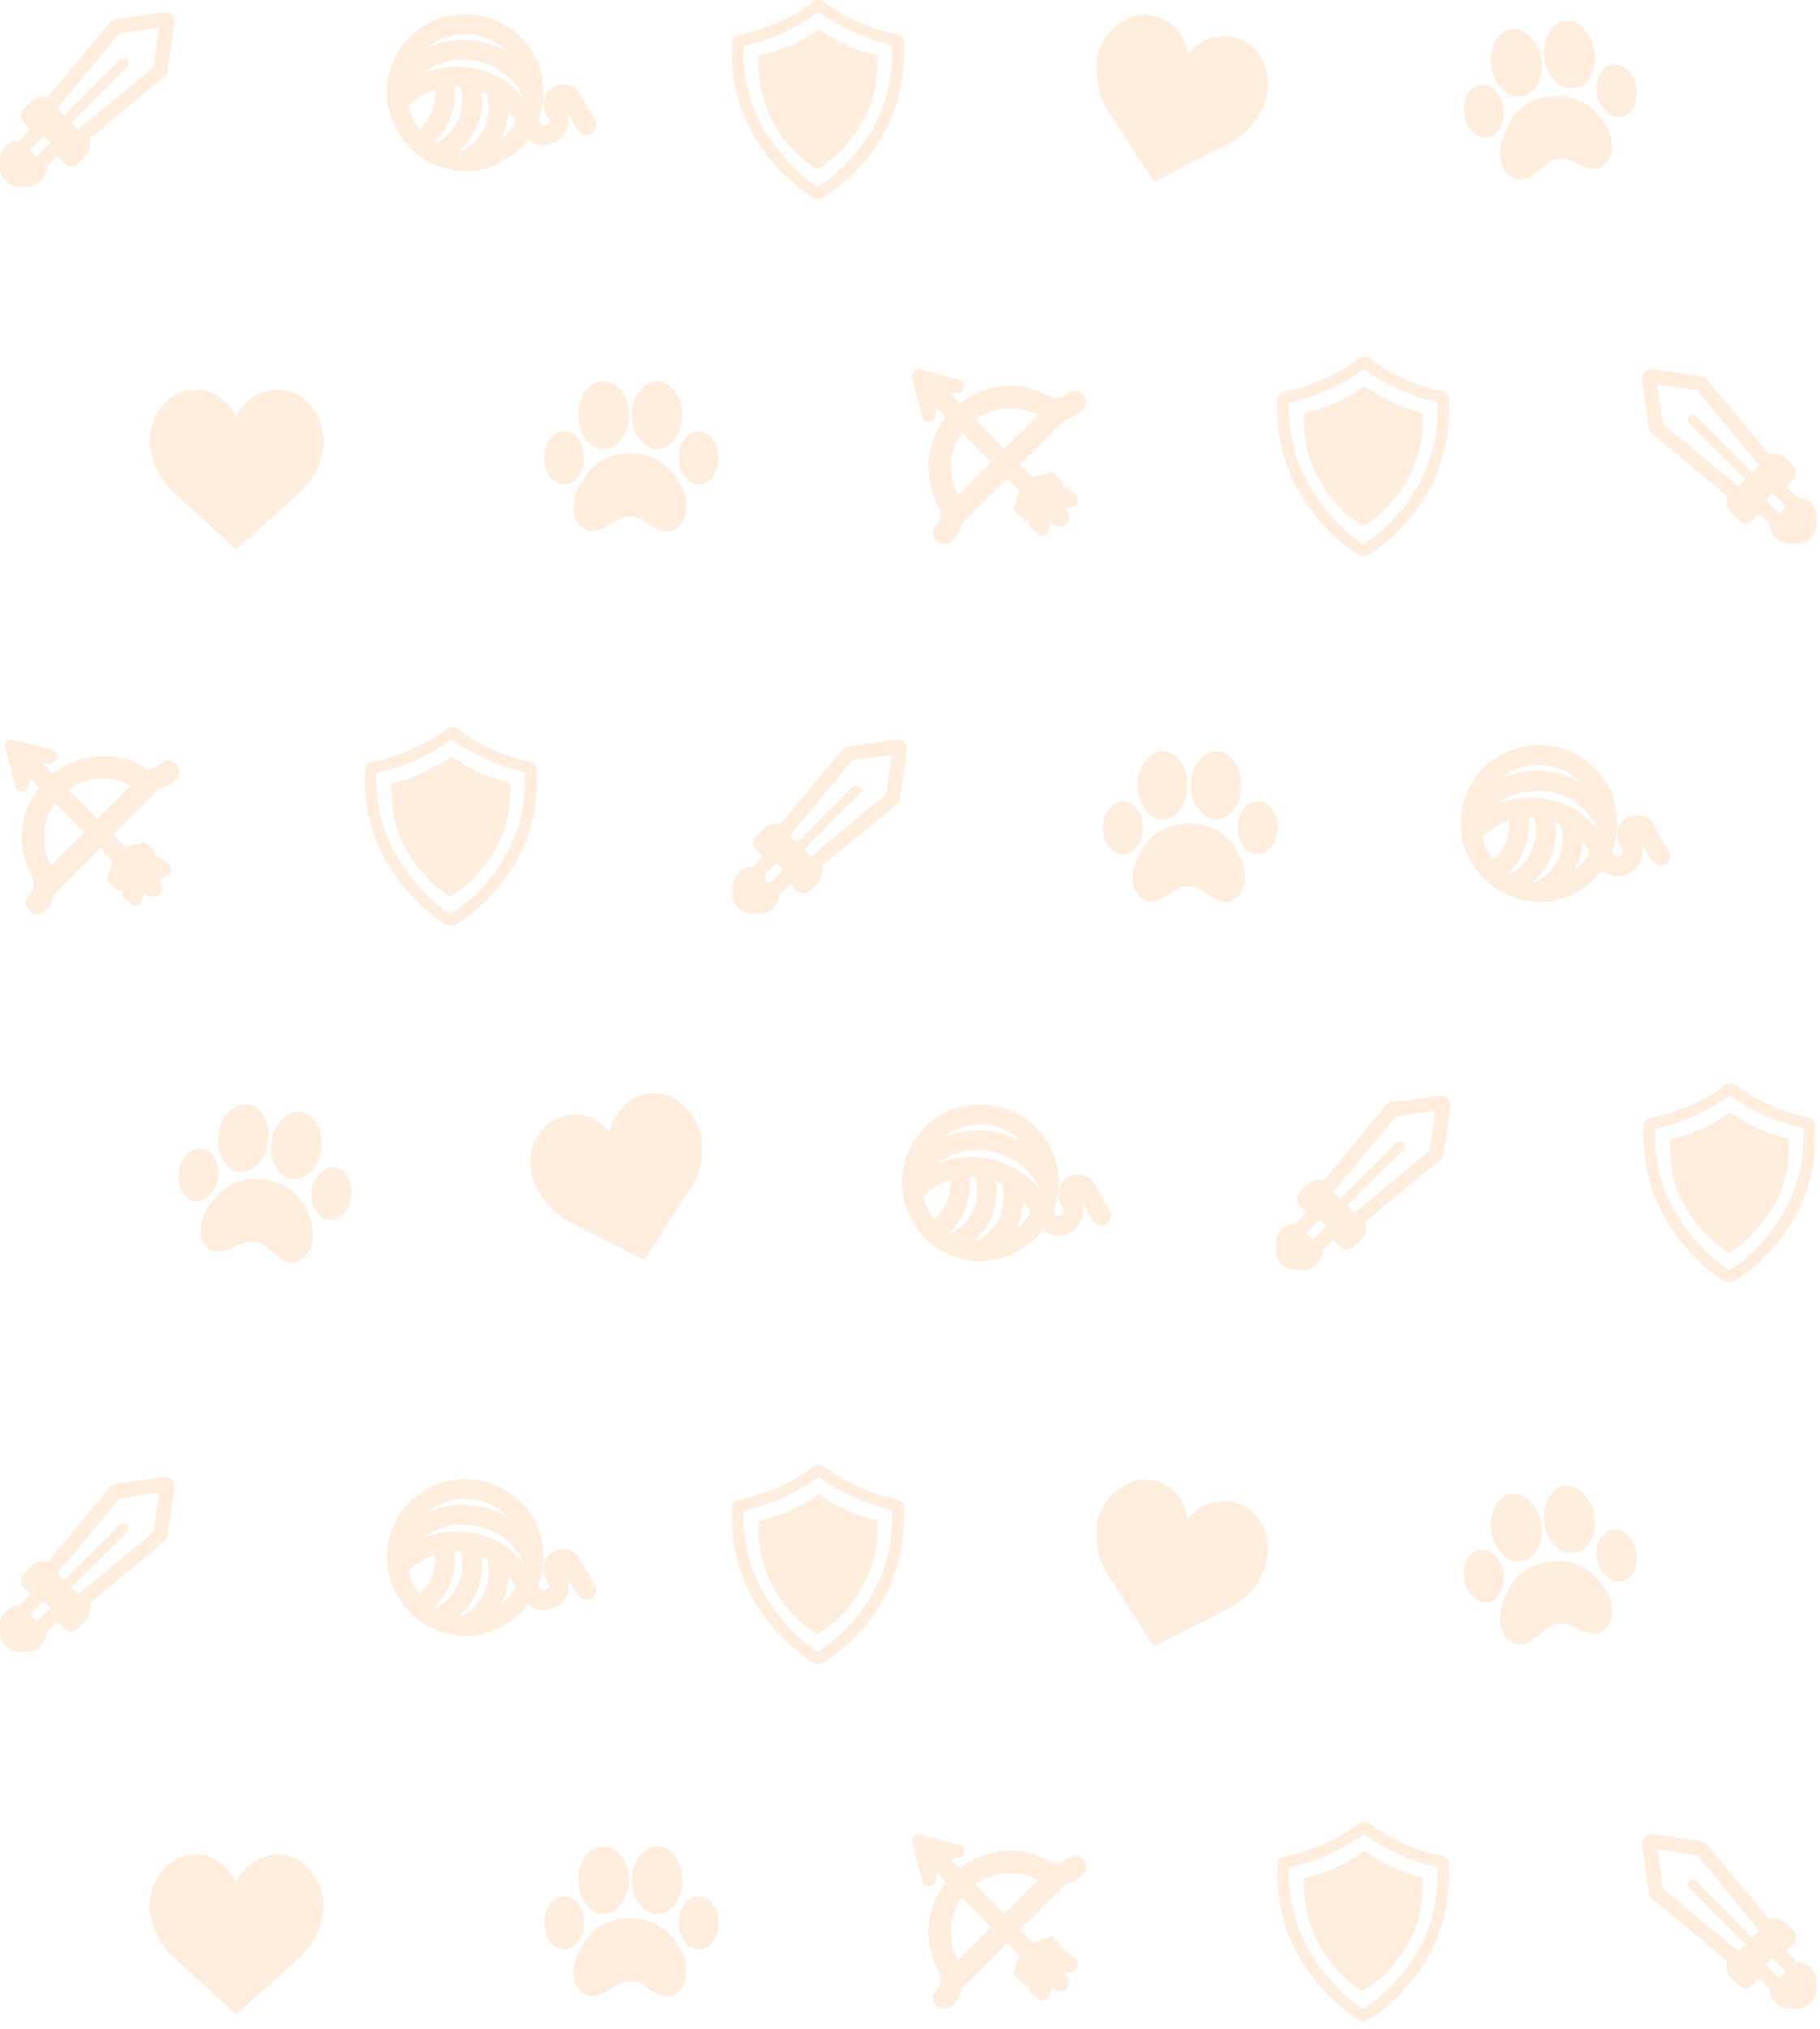 <?xml version="1.0" encoding="UTF-8" standalone="no"?>
<!DOCTYPE svg PUBLIC "-//W3C//DTD SVG 1.1//EN" "http://www.w3.org/Graphics/SVG/1.1/DTD/svg11.dtd">
<svg width="100%" height="100%" viewBox="0 0 175 195" version="1.1" xmlns="http://www.w3.org/2000/svg" xmlns:xlink="http://www.w3.org/1999/xlink" xml:space="preserve" xmlns:serif="http://www.serif.com/" style="fill-rule:evenodd;clip-rule:evenodd;stroke-linejoin:round;stroke-miterlimit:1.414;" fill-opacity="0.15">
    <g transform="matrix(1,0,0,1,-5476.47,-2279.39)">
        <g transform="matrix(1,0,0,1,5453.67,2252)">
            <path d="M181.45,134.85C183.117,134.55 184.8,133.951 186.5,133.05C187.334,132.616 188.033,132.184 188.6,131.75L188.651,131.7C188.684,131.634 188.734,131.599 188.8,131.599C189.067,131.466 189.334,131.483 189.6,131.65L189.651,131.7C189.684,131.7 190.35,132.116 191.651,132.95L191.701,132.95C193.368,133.884 195.017,134.5 196.651,134.8L196.701,134.8C197.1,134.901 197.301,135.151 197.301,135.55C197.534,139.717 196.384,143.417 193.851,146.651C192.518,148.317 191.068,149.617 189.501,150.55L189.451,150.55L189.401,150.6C189.3,150.634 189.184,150.651 189.05,150.651C188.916,150.651 188.8,150.617 188.7,150.55C188.4,150.417 187.933,150.116 187.3,149.651C186.3,148.817 185.383,147.901 184.55,146.901C183.416,145.501 182.533,143.984 181.901,142.35C181.067,140.217 180.717,137.967 180.85,135.6C180.883,135.2 181.084,134.95 181.45,134.85ZM181.85,106.7L181.8,106.7L183.25,109.2C183.383,109.4 183.416,109.634 183.35,109.9C183.284,110.133 183.133,110.333 182.901,110.5C182.667,110.6 182.434,110.634 182.201,110.6L182.151,110.55C181.917,110.45 181.734,110.3 181.6,110.1L180.6,108.35C180.767,108.817 180.784,109.317 180.651,109.85C180.451,110.484 180.085,110.967 179.55,111.3L179.55,111.25C178.984,111.583 178.401,111.684 177.8,111.55C177.434,111.45 177.1,111.3 176.8,111.1C176.567,111.401 176.3,111.701 176,112C175.566,112.4 175.1,112.75 174.6,113.05C173.666,113.55 172.717,113.884 171.75,114.05C170.783,114.151 169.834,114.067 168.9,113.8C167.933,113.567 167.066,113.151 166.299,112.55C165.466,111.917 164.799,111.167 164.299,110.3C163.799,109.434 163.466,108.5 163.299,107.5C163.199,106.533 163.266,105.566 163.499,104.6C163.799,103.634 164.216,102.767 164.749,102C165.382,101.167 166.149,100.5 167.049,100C167.882,99.5 168.816,99.184 169.849,99.05C170.816,98.95 171.783,99.017 172.749,99.25C173.683,99.517 174.549,99.95 175.349,100.55C176.15,101.184 176.816,101.917 177.349,102.75C177.95,103.816 178.266,104.95 178.299,106.15C178.366,107.216 178.199,108.266 177.799,109.299L177.9,109.499L177.95,109.499C177.983,109.599 178.066,109.666 178.2,109.699C178.367,109.699 178.5,109.682 178.599,109.649C178.7,109.582 178.783,109.482 178.849,109.348C178.882,109.248 178.867,109.132 178.799,108.998L178.549,108.598C178.282,108.132 178.233,107.649 178.4,107.149C178.5,106.649 178.783,106.265 179.25,105.999C179.684,105.766 180.166,105.699 180.7,105.799C181.2,105.967 181.584,106.267 181.85,106.7ZM194.55,76.1L193.25,74.8L192.6,75.45L193.901,76.75L194.55,76.1ZM191.3,72.85L191.95,72.151L186,64.9L182.15,64.349L182.7,68.15L189.95,74.15L190.65,73.5L185.25,68.1C185.15,67.967 185.1,67.85 185.1,67.75C185.1,67.616 185.151,67.5 185.25,67.4C185.35,67.299 185.45,67.25 185.55,67.25C185.684,67.25 185.8,67.3 185.901,67.4L191.3,72.85ZM180.7,63.95L180.75,63.95C180.717,63.816 180.717,63.683 180.75,63.55C180.783,63.417 180.867,63.283 181,63.151C181.066,63.05 181.166,62.967 181.3,62.901L181.35,62.901C181.484,62.867 181.633,62.867 181.8,62.901L181.75,62.901L186.35,63.55C186.584,63.583 186.784,63.7 186.951,63.901L192.85,71.001C193.05,70.968 193.3,70.968 193.6,71.001C193.967,71.067 194.284,71.218 194.55,71.451C194.55,71.484 194.567,71.501 194.6,71.501L195.25,72.151C195.416,72.35 195.5,72.584 195.5,72.85C195.5,73.083 195.416,73.284 195.25,73.451L194.55,74.151L195.6,75.201C196.133,75.201 196.567,75.367 196.901,75.701C197.267,76.1 197.451,76.551 197.451,77.051L197.451,77.801C197.451,78.301 197.267,78.735 196.901,79.101C196.567,79.468 196.133,79.652 195.6,79.652L194.85,79.652C194.35,79.652 193.916,79.468 193.55,79.101C193.184,78.735 193,78.301 193,77.801L191.9,76.751L191.3,77.4C191.1,77.599 190.883,77.7 190.651,77.7C190.383,77.7 190.167,77.599 190.001,77.4L189.351,76.75C189.051,76.483 188.884,76.15 188.851,75.75C188.785,75.517 188.785,75.283 188.851,75.05L181.7,69.1C181.5,68.967 181.383,68.784 181.349,68.55L180.7,63.95ZM180.15,35.8C180.25,36.5 180.15,37.134 179.849,37.7C179.583,38.2 179.183,38.5 178.65,38.599C178.117,38.7 177.632,38.516 177.2,38.049C176.733,37.65 176.45,37.099 176.349,36.4C176.249,35.7 176.349,35.083 176.65,34.549C176.95,33.983 177.349,33.666 177.849,33.599C178.382,33.499 178.867,33.683 179.299,34.15C179.767,34.55 180.05,35.1 180.15,35.8ZM181.95,135.9C181.816,139.466 182.816,142.683 184.95,145.549C186.183,147.183 187.55,148.499 189.05,149.499C190.584,148.565 191.95,147.282 193.151,145.649C195.35,142.782 196.368,139.515 196.201,135.848C194.667,135.515 193.151,134.965 191.651,134.199C190.684,133.699 189.85,133.199 189.151,132.699C188.484,133.166 187.667,133.649 186.701,134.149C185.1,134.983 183.517,135.566 181.95,135.9ZM187.4,135.4C188.099,135 188.65,134.667 189.049,134.4L189.15,134.349L190.75,135.299C192.084,136.032 193.434,136.549 194.8,136.849C194.967,139.95 194.067,142.7 192.1,145.099C191.133,146.299 190.118,147.2 189.05,147.799C188.05,147.233 187.05,146.349 186.05,145.15C184.084,142.75 183.2,140 183.401,136.9C184.733,136.634 186.066,136.134 187.4,135.4ZM193.9,217.55L194.549,216.901L193.249,215.6L192.599,216.25L193.9,217.55ZM185.25,208.9C185.15,208.766 185.1,208.65 185.1,208.549C185.1,208.416 185.151,208.299 185.25,208.199C185.35,208.098 185.45,208.049 185.55,208.049C185.684,208.049 185.8,208.099 185.901,208.199L191.3,213.649L191.95,212.949L186,205.7L182.15,205.15L182.7,208.95L189.95,214.95L190.65,214.3L185.25,208.9ZM186.35,204.35C186.584,204.384 186.784,204.5 186.951,204.701L192.85,211.801C193.05,211.768 193.3,211.768 193.6,211.801C193.967,211.867 194.284,212.018 194.55,212.251C194.55,212.284 194.567,212.301 194.6,212.301L195.25,212.951C195.416,213.151 195.5,213.385 195.5,213.651C195.5,213.884 195.416,214.084 195.25,214.251L194.55,214.951L195.6,216.001C196.133,216.001 196.567,216.168 196.901,216.501C197.267,216.901 197.451,217.351 197.451,217.851L197.451,218.601C197.451,219.101 197.267,219.535 196.901,219.902C196.567,220.268 196.133,220.452 195.6,220.452L194.85,220.452C194.35,220.452 193.916,220.268 193.55,219.902C193.184,219.535 193,219.101 193,218.601L191.9,217.551L191.299,218.201C191.099,218.401 190.882,218.501 190.65,218.501C190.382,218.501 190.166,218.401 190,218.201L189.35,217.551C189.05,217.284 188.883,216.951 188.85,216.551C188.784,216.318 188.784,216.084 188.85,215.851L181.7,209.9C181.5,209.766 181.383,209.583 181.349,209.349L180.7,204.749L180.75,204.749C180.717,204.615 180.717,204.482 180.75,204.349C180.783,204.216 180.867,204.082 181,203.95C181.066,203.849 181.166,203.766 181.3,203.7L181.35,203.7C181.484,203.667 181.633,203.667 181.8,203.7L181.75,203.7L186.35,204.35ZM179.85,178.5C179.584,179 179.184,179.3 178.651,179.4C178.118,179.5 177.633,179.316 177.201,178.849C176.734,178.45 176.451,177.9 176.35,177.2C176.25,176.5 176.35,175.884 176.651,175.349C176.951,174.783 177.35,174.466 177.85,174.4C178.383,174.299 178.868,174.483 179.3,174.95C179.767,175.349 180.05,175.9 180.151,176.599C180.25,177.3 180.15,177.934 179.85,178.5ZM144.05,38.1C143.317,39.5 142.234,40.55 140.8,41.25L133.75,44.85L129.45,38.201C128.584,36.901 128.183,35.451 128.25,33.85C128.217,33.117 128.3,32.567 128.5,32.201C128.934,31.001 129.65,30.1 130.65,29.501C131.683,28.834 132.766,28.651 133.9,28.951C134.299,29.051 134.666,29.218 135,29.451C135.4,29.651 135.75,29.934 136.05,30.301C136.55,30.935 136.867,31.701 137,32.601C137.533,31.902 138.217,31.418 139.05,31.152C139.883,30.851 140.717,30.801 141.55,31.002C142.717,31.302 143.567,32.002 144.1,33.102C144.666,34.136 144.834,35.286 144.6,36.552C144.566,36.95 144.383,37.467 144.05,38.1ZM104,28.85L104.05,28.85C105.717,29.75 107.367,30.367 109,30.701L109.05,30.701C109.45,30.801 109.666,31.034 109.7,31.401L109.7,31.451C109.9,35.617 108.75,39.317 106.25,42.551C104.883,44.185 103.416,45.485 101.85,46.451L101.8,46.451L101.75,46.501C101.65,46.501 101.533,46.501 101.4,46.501C101.299,46.501 101.2,46.484 101.099,46.451C100.766,46.284 100.299,45.968 99.7,45.501C98.666,44.668 97.733,43.751 96.9,42.751C95.766,41.385 94.882,39.885 94.25,38.251C93.416,36.084 93.066,33.834 93.2,31.501C93.233,31.101 93.433,30.851 93.8,30.751L93.85,30.751C95.484,30.418 97.151,29.817 98.85,28.951C99.684,28.484 100.383,28.034 100.951,27.6L101.001,27.55C101.067,27.517 101.118,27.484 101.151,27.45C101.451,27.349 101.734,27.366 102.001,27.5C102.001,27.533 102.018,27.566 102.051,27.6L104,28.85ZM169.2,37.7C169.867,37.167 170.683,36.833 171.65,36.7L171.75,36.7C172.85,36.533 173.85,36.667 174.75,37.099C175.517,37.433 176.1,37.9 176.5,38.499L176.85,38.899C177.451,39.666 177.767,40.482 177.8,41.348C177.834,42.215 177.567,42.865 177,43.298C176.8,43.465 176.584,43.565 176.35,43.598C176.084,43.632 175.784,43.598 175.451,43.498C175.284,43.432 174.984,43.314 174.551,43.148C174.085,42.915 173.652,42.748 173.251,42.648C173.085,42.648 172.835,42.665 172.501,42.698C172.201,42.731 172.018,42.781 171.951,42.847C171.618,43.047 171.251,43.33 170.85,43.698C170.55,43.931 170.317,44.097 170.151,44.198C170.118,44.231 170.085,44.264 170.05,44.298C169.75,44.465 169.467,44.581 169.2,44.649C168.9,44.682 168.633,44.649 168.4,44.548C167.7,44.215 167.266,43.632 167.099,42.798C166.966,41.932 167.083,41.081 167.45,40.248L167.65,39.848C167.882,39.115 168.316,38.465 168.95,37.899C169.017,37.833 169.1,37.767 169.2,37.7ZM175.05,30.15C175.584,30.683 175.934,31.4 176.1,32.299C176.234,33.199 176.118,33.983 175.75,34.65C175.383,35.383 174.867,35.783 174.2,35.849C173.533,35.983 172.916,35.766 172.349,35.2C171.782,34.634 171.433,33.917 171.299,33.05C171.165,32.151 171.282,31.366 171.65,30.7C172.016,29.967 172.533,29.533 173.2,29.4C173.867,29.3 174.483,29.55 175.05,30.15ZM166.2,33.85C166.066,32.951 166.183,32.151 166.55,31.451C166.883,30.751 167.383,30.334 168.05,30.201L168.1,30.201C168.767,30.1 169.383,30.35 169.951,30.951C170.517,31.484 170.868,32.201 171.001,33.1C171.134,33.967 171.018,34.75 170.651,35.451C170.284,36.151 169.767,36.551 169.1,36.651C169.067,36.651 169.034,36.651 169,36.651C168.367,36.751 167.783,36.517 167.25,35.951C166.684,35.417 166.334,34.717 166.2,33.85ZM166.55,36.1C166.984,36.534 167.267,37.1 167.401,37.8C167.467,38.5 167.35,39.116 167.05,39.651C166.783,40.184 166.383,40.501 165.85,40.6C165.317,40.667 164.834,40.484 164.401,40.05C163.967,39.651 163.701,39.1 163.6,38.401C163.5,37.668 163.584,37.034 163.85,36.501C164.151,35.968 164.55,35.651 165.05,35.551C165.617,35.45 166.117,35.634 166.55,36.1ZM99.05,30.05C97.484,30.884 95.901,31.467 94.3,31.8C94.166,35.366 95.184,38.583 97.35,41.45C98.55,43.083 99.901,44.384 101.401,45.349C102.934,44.416 104.317,43.133 105.55,41.499C107.717,38.666 108.717,35.416 108.55,31.749C107.017,31.383 105.5,30.815 104,30.049C103.033,29.582 102.2,29.082 101.5,28.549C100.834,29.05 100.017,29.55 99.05,30.05ZM101.4,30.25L101.5,30.2L103.1,31.2C104.434,31.933 105.784,32.433 107.151,32.7C107.317,35.8 106.417,38.566 104.451,41C103.484,42.167 102.468,43.05 101.401,43.65L101.401,43.7C100.401,43.099 99.401,42.217 98.401,41.05C96.467,38.616 95.585,35.85 95.751,32.75C97.085,32.483 98.435,32 99.801,31.3C100.5,30.9 101.033,30.55 101.4,30.25ZM151.3,63.25C152.133,62.783 152.834,62.333 153.401,61.9L153.451,61.849C153.517,61.816 153.567,61.783 153.6,61.749C153.901,61.649 154.184,61.666 154.451,61.799C154.451,61.832 154.468,61.865 154.501,61.9L156.451,63.15L156.501,63.15C158.167,64.049 159.835,64.667 161.501,65L161.551,65C161.917,65.1 162.101,65.333 162.101,65.7L162.101,65.75C162.335,69.917 161.185,73.616 158.652,76.85C157.351,78.517 155.902,79.817 154.301,80.75L154.251,80.75L154.201,80.8C154.1,80.833 153.984,80.85 153.85,80.85C153.717,80.85 153.618,80.817 153.55,80.75C153.217,80.583 152.75,80.267 152.151,79.8C151.118,79 150.184,78.083 149.35,77.05C148.217,75.684 147.334,74.184 146.701,72.55C145.868,70.417 145.517,68.167 145.651,65.8C145.684,65.401 145.883,65.151 146.251,65.05L146.301,65.05C147.934,64.717 149.6,64.116 151.3,63.25ZM122.6,67.3C121.6,66.767 120.517,66.55 119.35,66.651C118.317,66.784 117.401,67.134 116.6,67.701L119.35,70.551L122.6,67.3ZM114.25,71.75C114.184,72.917 114.4,74 114.9,75L118.099,71.8L115.299,69C114.7,69.8 114.35,70.717 114.25,71.75ZM110.5,63.7C110.467,63.433 110.517,63.233 110.65,63.099L110.7,63.099L110.7,63.049C110.834,62.883 111.033,62.832 111.3,62.9L111.25,62.9L115.2,63.95C115.4,64.05 115.5,64.233 115.5,64.5C115.5,64.833 115.35,65.05 115.05,65.15L115,65.15L114.2,65.25L115.05,66.2C116.25,65.266 117.6,64.7 119.1,64.5C120.734,64.333 122.284,64.667 123.75,65.5C123.983,65.634 124.267,65.684 124.6,65.65C124.901,65.583 125.151,65.45 125.35,65.25L125.401,65.2C125.633,65.033 125.883,64.95 126.151,64.95C126.451,64.95 126.684,65.033 126.85,65.2C127.118,65.433 127.25,65.7 127.25,66C127.283,66.267 127.15,66.517 126.85,66.75L126.85,66.8C126.383,67.267 125.85,67.567 125.25,67.7L120.85,72.099L122.1,73.299L123.6,72.799C123.967,72.699 124.184,72.782 124.25,73.049L124.8,73.599C125,73.799 125.067,73.983 125,74.15C125,74.183 124.983,74.233 124.95,74.299C125.15,74.133 125.367,74.166 125.599,74.4L126.299,74.95C126.333,75.016 126.366,75.083 126.4,75.15C126.433,75.283 126.45,75.4 126.45,75.5C126.45,75.533 126.45,75.566 126.45,75.6C126.383,75.8 126.266,75.934 126.099,76L126.049,76.05L125.199,76.3L125.299,76.5C125.499,76.634 125.599,76.833 125.599,77.1C125.599,77.333 125.516,77.55 125.349,77.75C125.316,77.75 125.299,77.767 125.299,77.8C125.099,77.934 124.9,78 124.699,78C124.432,78 124.216,77.934 124.049,77.8L123.9,77.6L123.6,78.45C123.6,78.483 123.584,78.533 123.55,78.599C123.484,78.666 123.383,78.749 123.25,78.849C123.184,78.883 123.117,78.9 123.05,78.9C122.916,78.9 122.783,78.849 122.651,78.75C122.618,78.75 122.6,78.733 122.6,78.7L121.95,78.1L121.95,78.151C121.683,77.918 121.65,77.668 121.849,77.401L121.9,77.35C121.865,77.384 121.831,77.401 121.799,77.401L121.749,77.401C121.516,77.467 121.315,77.434 121.149,77.3L121.149,77.25L120.548,76.7C120.348,76.566 120.265,76.366 120.298,76.099C120.298,76.066 120.315,76.033 120.348,75.999L120.798,74.549L119.649,73.349L115.348,77.65C115.149,78.283 114.832,78.849 114.399,79.349L114.348,79.349C114.116,79.549 113.866,79.65 113.598,79.65C113.265,79.65 113.015,79.549 112.848,79.349C112.616,79.15 112.498,78.9 112.498,78.599C112.465,78.332 112.598,78.082 112.898,77.849C113.064,77.616 113.181,77.332 113.248,76.999L113.248,76.949C113.281,76.682 113.231,76.416 113.098,76.149C112.298,74.715 111.965,73.182 112.098,71.548C112.265,70.015 112.815,68.665 113.748,67.498L112.898,66.548L112.748,67.399C112.682,67.732 112.465,67.899 112.098,67.899C111.832,67.899 111.649,67.798 111.548,67.598C111.515,67.565 111.498,67.532 111.498,67.498L110.5,63.7ZM153.95,64.5L155.55,65.5C156.883,66.233 158.234,66.75 159.6,67.05C159.767,70.151 158.868,72.901 156.901,75.3C155.934,76.467 154.917,77.35 153.85,77.95L153.85,78C152.85,77.4 151.85,76.517 150.85,75.35C148.916,72.917 148.034,70.167 148.201,67.1C149.534,66.833 150.884,66.333 152.251,65.6C152.951,65.201 153.484,64.85 153.851,64.55L153.95,64.5ZM149.8,75.75C151,77.384 152.35,78.7 153.85,79.7C155.383,78.733 156.767,77.45 158,75.849C160.166,72.983 161.166,69.716 161,66.049C159.467,65.716 157.95,65.166 156.45,64.4C155.483,63.9 154.65,63.4 153.95,62.9C153.283,63.366 152.467,63.849 151.5,64.349C149.9,65.183 148.316,65.766 146.75,66.099C146.617,69.667 147.633,72.884 149.8,75.75ZM27.65,41.15L27,40.45L25.65,41.8L26.35,42.45L27.65,41.15ZM34.35,33.1C34.45,33.034 34.567,33 34.7,33C34.833,33 34.95,33.033 35.05,33.1C35.117,33.201 35.15,33.317 35.15,33.451C35.15,33.551 35.117,33.668 35.05,33.801L29.65,39.152L30.3,39.851L37.55,33.851L38.1,30.051L34.3,30.601L28.3,37.801L28.95,38.501L34.35,33.1ZM25.05,37.9L25.7,37.25C25.967,36.95 26.3,36.767 26.7,36.7C26.933,36.634 27.166,36.634 27.4,36.7L33.35,29.55C33.483,29.384 33.666,29.283 33.9,29.25L38.5,28.55L38.5,28.6C38.6,28.567 38.75,28.567 38.95,28.6C39.05,28.634 39.166,28.717 39.3,28.85C39.367,28.917 39.433,29.034 39.5,29.201C39.5,29.234 39.517,29.251 39.55,29.251C39.584,29.351 39.584,29.484 39.55,29.651L38.9,34.251C38.867,34.484 38.75,34.668 38.55,34.801L31.4,40.701C31.467,40.934 31.483,41.184 31.45,41.451L31.45,41.501C31.35,41.834 31.183,42.151 30.95,42.451L30.25,43.151C30.083,43.317 29.883,43.401 29.65,43.401C29.383,43.401 29.167,43.3 29,43.1L28.3,42.4L27.25,43.5C27.25,44 27.067,44.434 26.7,44.8C26.367,45.167 25.933,45.35 25.4,45.35L24.65,45.35C24.15,45.35 23.717,45.167 23.35,44.8C22.983,44.434 22.8,44 22.8,43.5L22.8,42.7C22.8,42.2 22.984,41.783 23.35,41.45C23.717,41.083 24.15,40.9 24.65,40.9L24.7,40.9L25.7,39.799L25.05,39.15C24.883,38.983 24.8,38.766 24.8,38.5C24.8,38.234 24.883,38.033 25.05,37.9ZM72.3,38.95C72.133,38.616 71.933,38.316 71.7,38.05C71.666,38.651 71.55,39.25 71.35,39.85C71.217,40.184 71.083,40.484 70.95,40.75C71.183,40.583 71.416,40.4 71.65,40.2L71.65,40.15C71.95,39.816 72.2,39.466 72.4,39.099C72.367,39.066 72.333,39.017 72.3,38.95ZM69.15,37.35C69.117,38.05 68.967,38.734 68.7,39.401L68.7,39.35C68.467,40.017 68.117,40.617 67.65,41.151C67.417,41.418 67.183,41.668 66.95,41.901C67.016,41.901 67.1,41.901 67.2,41.901C67.266,41.867 67.367,41.817 67.5,41.751L67.45,41.751C67.95,41.484 68.367,41.151 68.7,40.751L68.7,40.7C69.067,40.3 69.35,39.849 69.55,39.349L69.5,39.4C69.667,38.866 69.767,38.333 69.8,37.799C69.8,37.332 69.734,36.865 69.6,36.4C69.433,36.299 69.267,36.216 69.1,36.15C69.133,36.55 69.15,36.95 69.15,37.35ZM64.05,34C63.783,34.167 63.55,34.316 63.35,34.45C63.683,34.316 64.033,34.2 64.4,34.099C65.533,33.766 66.733,33.7 68,33.9L67.95,33.849C69.117,34.082 70.217,34.499 71.25,35.099C71.95,35.599 72.583,36.183 73.15,36.849C73.15,36.783 73.15,36.733 73.15,36.7C73.117,36.599 73.067,36.5 73,36.4C72.567,35.633 72,34.983 71.3,34.45C70.633,33.917 69.867,33.55 69,33.349C68.167,33.15 67.333,33.082 66.5,33.15C65.633,33.283 64.817,33.566 64.05,34ZM66.5,35.7C66.633,36.667 66.517,37.634 66.15,38.599C65.817,39.533 65.283,40.349 64.55,41.049C64.617,41.082 64.667,41.115 64.7,41.15C64.766,41.116 64.833,41.083 64.9,41.049C65.367,40.782 65.783,40.433 66.15,39.999C66.517,39.565 66.783,39.099 66.95,38.599C67.15,38.099 67.25,37.566 67.25,36.999C67.25,36.532 67.183,36.099 67.05,35.699C66.883,35.7 66.7,35.7 66.5,35.7ZM62.05,37.55C62.183,38.083 62.383,38.6 62.65,39.1L62.7,39.151C62.833,39.384 62.983,39.6 63.15,39.8C63.683,39.333 64.084,38.75 64.35,38.05C64.616,37.35 64.717,36.667 64.65,36C64.217,36.134 63.783,36.333 63.35,36.6C62.883,36.833 62.45,37.15 62.05,37.55ZM63.95,31.95C64.583,31.65 65.25,31.45 65.95,31.349C66.883,31.183 67.833,31.183 68.8,31.349C69.767,31.516 70.667,31.849 71.5,32.349C71.533,32.349 71.567,32.349 71.6,32.349C71.367,32.15 71.15,31.966 70.95,31.799C70.35,31.365 69.7,31.049 69,30.849C68.3,30.65 67.583,30.599 66.85,30.7C66.083,30.8 65.367,31.033 64.7,31.4C64.433,31.533 64.183,31.717 63.95,31.95ZM63.8,29.75C64.633,29.25 65.567,28.934 66.6,28.8C67.567,28.7 68.533,28.767 69.5,29C70.433,29.267 71.3,29.7 72.1,30.3C72.9,30.901 73.567,31.634 74.1,32.5C74.666,33.566 74.983,34.7 75.05,35.9C75.117,36.966 74.95,38.016 74.55,39.049L74.65,39.199L74.7,39.199C74.733,39.332 74.817,39.416 74.95,39.449C75.117,39.449 75.25,39.432 75.35,39.399C75.45,39.298 75.533,39.199 75.6,39.098C75.633,38.965 75.617,38.848 75.55,38.748L75.3,38.348C75.033,37.882 74.984,37.399 75.15,36.899C75.25,36.399 75.533,36.015 76,35.749C76.433,35.516 76.917,35.449 77.45,35.549C77.95,35.683 78.333,35.983 78.6,36.449L78.55,36.449L80,38.9C80.133,39.133 80.167,39.366 80.1,39.599C80.033,39.866 79.883,40.082 79.65,40.249C79.417,40.349 79.183,40.383 78.95,40.349L78.9,40.3C78.633,40.2 78.45,40.05 78.35,39.85L77.3,38.1C77.5,38.567 77.533,39.067 77.4,39.6C77.2,40.234 76.834,40.717 76.3,41.05L76.3,41C75.734,41.333 75.15,41.434 74.55,41.3C74.183,41.2 73.85,41.033 73.55,40.8C73.317,41.134 73.05,41.45 72.75,41.75C72.317,42.116 71.833,42.467 71.3,42.8C70.4,43.3 69.467,43.634 68.5,43.8C67.533,43.901 66.583,43.817 65.65,43.55C64.65,43.317 63.767,42.901 63,42.3C62.2,41.667 61.55,40.901 61.05,40C60.55,39.167 60.217,38.25 60.05,37.25C59.95,36.25 60.017,35.283 60.25,34.35C60.517,33.384 60.933,32.517 61.5,31.75C62.133,30.917 62.9,30.25 63.8,29.75ZM51.45,74.9L45.5,80.2L39.7,74.9C38.5,73.866 37.733,72.583 37.4,71.049C37.167,70.349 37.1,69.799 37.2,69.4C37.333,68.133 37.783,67.066 38.55,66.2C39.417,65.3 40.433,64.849 41.6,64.849C42,64.849 42.4,64.9 42.8,64.999C43.234,65.133 43.617,65.332 43.95,65.599C44.65,66.099 45.166,66.749 45.5,67.549C45.833,66.749 46.367,66.099 47.1,65.599C47.833,65.099 48.633,64.849 49.5,64.849C50.667,64.849 51.667,65.299 52.5,66.2C53.3,67.066 53.767,68.134 53.9,69.4C53.967,69.799 53.917,70.349 53.75,71.049C53.417,72.55 52.65,73.833 51.45,74.9ZM73.8,100.6C74.167,100.701 74.367,100.934 74.4,101.3C74.633,105.5 73.483,109.2 70.95,112.401C69.617,114.067 68.15,115.367 66.55,116.3C66.55,116.333 66.533,116.35 66.5,116.35C66.4,116.384 66.267,116.401 66.1,116.401C66,116.401 65.9,116.384 65.8,116.35C65.5,116.184 65.033,115.867 64.4,115.401C63.4,114.567 62.483,113.651 61.65,112.651C60.483,111.284 59.584,109.767 58.95,108.1C58.117,105.967 57.766,103.734 57.9,101.401L57.9,101.35C57.967,100.951 58.167,100.717 58.5,100.651L58.55,100.651C60.217,100.317 61.883,99.717 63.55,98.85C64.383,98.384 65.1,97.934 65.7,97.5L65.7,97.45C65.766,97.384 65.817,97.349 65.85,97.349C66.15,97.216 66.433,97.233 66.7,97.4L66.75,97.45C66.783,97.45 67.45,97.884 68.75,98.75L68.8,98.75C70.433,99.65 72.084,100.267 73.75,100.6C73.75,100.566 73.767,100.566 73.8,100.6ZM96.15,111.65L96.8,112.3L98.1,111L97.451,110.35L96.15,111.65ZM96.15,109.7L95.5,109.05C95.3,108.884 95.2,108.667 95.2,108.401C95.2,108.135 95.3,107.918 95.5,107.751L96.15,107.151C96.416,106.817 96.75,106.617 97.15,106.55L97.1,106.6C97.368,106.534 97.618,106.534 97.85,106.6L103.8,99.451C103.901,99.284 104.084,99.184 104.35,99.151L108.951,98.451L108.951,98.501C109.085,98.468 109.218,98.468 109.35,98.501C109.484,98.501 109.618,98.584 109.75,98.751C109.816,98.817 109.883,98.935 109.95,99.101L110,99.15C110.033,99.25 110.033,99.383 110,99.549L110,99.5L109.35,104.1C109.317,104.333 109.201,104.534 109,104.701L101.85,110.6C101.951,110.833 101.967,111.083 101.901,111.35C101.8,111.717 101.633,112.034 101.401,112.3L101.401,112.35L100.701,113C100.534,113.167 100.335,113.25 100.1,113.25C99.868,113.25 99.633,113.167 99.401,113L98.751,112.3L97.7,113.4C97.7,113.9 97.516,114.333 97.15,114.7C96.816,115.033 96.382,115.2 95.849,115.2L95.1,115.2C94.6,115.2 94.166,115.033 93.8,114.7C93.434,114.333 93.25,113.9 93.25,113.4L93.25,112.6C93.25,112.1 93.434,111.667 93.8,111.3C94.166,110.934 94.6,110.75 95.1,110.75L95.151,110.75L96.15,109.7ZM88.2,73.95C88.7,74.783 88.883,75.634 88.75,76.5C88.65,77.366 88.283,77.967 87.65,78.3C87.417,78.434 87.183,78.5 86.95,78.5C86.683,78.5 86.4,78.434 86.1,78.3C85.933,78.234 85.633,78.067 85.2,77.8C84.8,77.5 84.416,77.267 84.05,77.1C83.883,77.067 83.633,77.05 83.3,77.05C83,77.05 82.8,77.067 82.7,77.1C82.367,77.234 81.95,77.467 81.45,77.8C81.15,77.967 80.916,78.1 80.75,78.2C80.683,78.2 80.633,78.217 80.6,78.25C80.3,78.384 80.017,78.45 79.75,78.45C79.45,78.45 79.183,78.366 78.95,78.2C78.283,77.8 77.95,77.167 77.95,76.3C77.916,75.434 78.15,74.616 78.65,73.85L78.95,73.451C79.283,72.784 79.783,72.218 80.45,71.751C80.583,71.718 80.683,71.668 80.75,71.601C81.517,71.168 82.383,70.952 83.35,70.952L83.45,70.952C84.583,70.952 85.55,71.252 86.35,71.851C87.05,72.285 87.567,72.834 87.9,73.501L88.2,73.95ZM88.4,67.3C88.4,68.2 88.167,68.967 87.7,69.6C87.233,70.234 86.666,70.55 86,70.55C85.334,70.55 84.767,70.234 84.3,69.6C83.8,68.967 83.55,68.201 83.55,67.3C83.55,66.401 83.8,65.634 84.3,65C84.767,64.366 85.334,64.05 86,64.05C86.666,64.05 87.233,64.366 87.7,65C88.167,65.634 88.4,66.4 88.4,67.3ZM88.65,69.6C89.017,69.1 89.45,68.85 89.95,68.85C90.516,68.85 90.983,69.1 91.35,69.6C91.717,70.1 91.9,70.7 91.9,71.4C91.9,72.099 91.717,72.7 91.35,73.2C90.983,73.7 90.517,73.95 89.95,73.95C89.45,73.95 89.016,73.7 88.65,73.2C88.25,72.7 88.05,72.099 88.05,71.4C88.05,70.7 88.25,70.1 88.65,69.6ZM75.65,73.2C75.317,72.733 75.15,72.134 75.15,71.4C75.15,70.7 75.317,70.099 75.65,69.599C76.05,69.099 76.517,68.849 77.05,68.849C77.584,68.849 78.033,69.099 78.4,69.599C78.767,70.099 78.95,70.7 78.95,71.4C78.95,72.099 78.766,72.7 78.4,73.2C78.034,73.7 77.584,73.95 77.05,73.95C76.517,73.95 76.05,73.7 75.65,73.2ZM80.75,64.05C80.783,64.05 80.817,64.05 80.85,64.05C81.517,64.05 82.083,64.366 82.55,65C83.05,65.634 83.3,66.4 83.3,67.3C83.3,68.2 83.05,68.967 82.55,69.6C82.084,70.234 81.517,70.55 80.85,70.55C80.817,70.55 80.783,70.55 80.75,70.55C80.117,70.55 79.567,70.234 79.1,69.6C78.633,68.967 78.4,68.201 78.4,67.3C78.4,66.401 78.633,65.634 79.1,65C79.567,64.366 80.117,64.05 80.75,64.05ZM63.8,99.95C62.2,100.75 60.6,101.316 59,101.65C58.867,105.25 59.883,108.483 62.05,111.349C63.25,112.983 64.6,114.283 66.1,115.249C67.633,114.315 69.017,113.032 70.25,111.399C72.417,108.532 73.417,105.265 73.25,101.598C71.75,101.298 70.25,100.765 68.75,99.998C67.75,99.498 66.9,98.981 66.2,98.448C65.567,98.95 64.767,99.45 63.8,99.95ZM66.1,100.15L66.2,100.099L67.8,101.099C69.167,101.832 70.517,102.332 71.85,102.599C72.017,105.7 71.117,108.45 69.15,110.849C68.183,112.049 67.167,112.95 66.1,113.549L66.1,113.599C65.1,112.999 64.1,112.099 63.1,110.9C61.166,108.5 60.283,105.75 60.45,102.65C61.783,102.417 63.133,101.917 64.5,101.15C65.2,100.783 65.733,100.45 66.1,100.15ZM82.5,134C83.067,133.3 83.767,132.833 84.6,132.6C85.767,132.3 86.867,132.484 87.9,133.151C88.867,133.784 89.567,134.684 90,135.85C90.2,136.217 90.3,136.767 90.3,137.5C90.4,139.066 89.984,140.517 89.05,141.85L84.75,148.5L77.7,144.9C76.3,144.2 75.233,143.15 74.5,141.75C74.133,141.116 73.933,140.583 73.9,140.15C73.667,138.95 73.834,137.816 74.4,136.75C75,135.684 75.85,135 76.95,134.7C77.35,134.566 77.75,134.5 78.15,134.5C78.584,134.533 79.033,134.634 79.5,134.8C80.267,135.067 80.917,135.567 81.45,136.3C81.55,135.434 81.9,134.667 82.5,134ZM114.2,140.8C113.733,140.934 113.283,141.134 112.849,141.401C112.382,141.634 111.95,141.951 111.549,142.35C111.683,142.884 111.9,143.401 112.199,143.901L112.199,143.951C112.333,144.184 112.482,144.401 112.649,144.6C113.182,144.134 113.583,143.55 113.848,142.85L113.899,142.85C114.133,142.15 114.233,141.467 114.2,140.8ZM116.6,140.5C116.401,140.5 116.217,140.5 116.05,140.5C116.151,141.467 116.017,142.434 115.651,143.4C115.317,144.333 114.8,145.15 114.1,145.849C114.133,145.883 114.184,145.916 114.25,145.95C114.283,145.917 114.334,145.884 114.4,145.849C114.867,145.582 115.299,145.233 115.7,144.799C116.033,144.365 116.3,143.9 116.5,143.4C116.666,142.9 116.75,142.366 116.75,141.799C116.75,141.333 116.7,140.9 116.6,140.5ZM121.2,142.85C121.166,143.451 121.05,144.05 120.849,144.651C120.749,144.984 120.617,145.284 120.45,145.55C120.683,145.384 120.916,145.2 121.15,145L121.15,144.95C121.45,144.616 121.716,144.266 121.95,143.9C121.916,143.866 121.883,143.816 121.849,143.75C121.65,143.417 121.434,143.116 121.2,142.85ZM119.15,141.2C118.95,141.099 118.75,141.016 118.549,140.95C118.616,141.349 118.65,141.75 118.65,142.15C118.584,142.849 118.433,143.533 118.2,144.2L118.2,144.15C117.967,144.816 117.617,145.417 117.15,145.95C116.95,146.217 116.733,146.467 116.5,146.7C116.566,146.7 116.633,146.7 116.7,146.7C116.8,146.667 116.9,146.616 117,146.55L116.95,146.55C117.45,146.283 117.867,145.934 118.2,145.5C118.566,145.1 118.849,144.65 119.05,144.15L119,144.2C119.166,143.667 119.267,143.134 119.3,142.599C119.3,142.134 119.25,141.667 119.15,141.2ZM118.5,138.15C117.7,137.95 116.883,137.883 116.05,137.95C115.151,138.083 114.317,138.366 113.55,138.8C113.283,138.934 113.05,139.083 112.85,139.25C113.184,139.116 113.534,139 113.901,138.9C115.067,138.566 116.267,138.5 117.501,138.7L117.451,138.65C118.651,138.883 119.751,139.299 120.751,139.9C121.484,140.4 122.134,140.983 122.701,141.65C122.701,141.583 122.701,141.533 122.701,141.5C122.634,141.4 122.585,141.3 122.551,141.2C122.118,140.433 121.534,139.783 120.801,139.25C120.1,138.717 119.334,138.35 118.5,138.15ZM116.35,135.5C115.584,135.6 114.883,135.833 114.25,136.2C113.95,136.333 113.684,136.516 113.45,136.75C114.084,136.45 114.75,136.25 115.45,136.15C116.383,135.983 117.349,135.983 118.349,136.15C119.283,136.316 120.183,136.633 121.049,137.099C120.849,136.933 120.65,136.766 120.449,136.599C119.848,136.166 119.199,135.849 118.499,135.65C117.8,135.45 117.084,135.4 116.35,135.5ZM111.05,136.55C111.651,135.717 112.401,135.05 113.3,134.55C114.166,134.05 115.1,133.734 116.1,133.6C117.1,133.5 118.067,133.567 119,133.8C119.934,134.067 120.8,134.5 121.6,135.1C122.401,135.701 123.067,136.434 123.6,137.3C124.201,138.366 124.534,139.5 124.6,140.7C124.633,141.766 124.467,142.816 124.1,143.849L124.2,144C124.233,144.134 124.316,144.217 124.45,144.25C124.617,144.25 124.75,144.233 124.849,144.2C124.95,144.099 125.033,144 125.099,143.9C125.132,143.766 125.117,143.65 125.049,143.549L124.799,143.15C124.532,142.683 124.483,142.2 124.65,141.7C124.783,141.167 125.066,140.783 125.5,140.55C125.934,140.283 126.416,140.217 126.95,140.35C127.45,140.484 127.816,140.784 128.05,141.25L129.5,143.7L129.55,143.7C129.651,143.933 129.666,144.167 129.6,144.4C129.534,144.667 129.383,144.883 129.151,145.049C128.917,145.15 128.684,145.183 128.451,145.15C128.451,145.116 128.434,145.099 128.401,145.099C128.167,144.999 127.984,144.849 127.85,144.65L126.85,142.9C127.05,143.366 127.067,143.866 126.901,144.4C126.701,145.033 126.335,145.516 125.8,145.849L125.8,145.799C125.267,146.133 124.7,146.233 124.1,146.099C123.701,145.999 123.368,145.832 123.1,145.599C122.834,145.933 122.567,146.249 122.3,146.549C121.834,146.916 121.334,147.266 120.8,147.599C119.934,148.099 119,148.416 118,148.549C117.033,148.683 116.084,148.615 115.15,148.349C114.15,148.116 113.266,147.7 112.5,147.099C111.7,146.466 111.05,145.7 110.55,144.799C110.05,143.966 109.734,143.049 109.6,142.049C109.467,141.049 109.517,140.082 109.75,139.15C110.017,138.184 110.45,137.316 111.05,136.55ZM105.15,102.85C105.283,102.85 105.4,102.901 105.5,103C105.6,103.066 105.65,103.167 105.65,103.3C105.65,103.434 105.599,103.55 105.5,103.651L100.1,109.05L100.75,109.75L108,103.75L108.55,99.95L104.75,100.45L98.75,107.7L99.4,108.4L104.799,103C104.9,102.9 105.017,102.85 105.15,102.85ZM130.75,104.4C131.283,104.4 131.75,104.667 132.15,105.2C132.516,105.667 132.7,106.25 132.7,106.95C132.7,107.683 132.516,108.283 132.15,108.75C131.75,109.25 131.283,109.5 130.75,109.5C130.217,109.5 129.783,109.25 129.45,108.75C129.05,108.283 128.849,107.684 128.849,106.95C128.849,106.25 129.049,105.667 129.45,105.2C129.783,104.667 130.217,104.4 130.75,104.4ZM134.5,99.6L134.55,99.6C135.25,99.6 135.834,99.934 136.3,100.6C136.767,101.234 137,101.984 137,102.85C137,103.75 136.767,104.517 136.3,105.151C135.834,105.817 135.25,106.151 134.55,106.151L134.5,106.151C133.867,106.117 133.334,105.784 132.9,105.151C132.4,104.517 132.15,103.751 132.15,102.85C132.15,101.984 132.4,101.234 132.9,100.6C133.334,99.967 133.867,99.634 134.5,99.6ZM156.05,133.65C156.184,133.483 156.367,133.383 156.6,133.349L161.201,132.7C161.301,132.667 161.451,132.683 161.651,132.75C161.751,132.75 161.868,132.816 162.001,132.95C162.067,133.05 162.134,133.167 162.201,133.3C162.201,133.333 162.218,133.35 162.251,133.35C162.284,133.484 162.284,133.617 162.251,133.75L161.601,138.35C161.568,138.583 161.452,138.767 161.251,138.901L154.101,144.8C154.167,145.033 154.185,145.283 154.152,145.55L154.152,145.6C154.086,145.967 153.918,146.284 153.652,146.55L153.652,146.6L152.952,147.25C152.785,147.417 152.586,147.5 152.351,147.5C152.119,147.5 151.902,147.4 151.702,147.2L151.002,146.55L149.952,147.6C149.952,148.1 149.785,148.55 149.452,148.951C149.086,149.284 148.635,149.451 148.101,149.451L147.351,149.451C146.851,149.451 146.417,149.284 146.051,148.951C145.685,148.551 145.501,148.1 145.501,147.6L145.501,146.85C145.501,146.35 145.685,145.917 146.051,145.55C146.417,145.184 146.851,145 147.351,145L147.402,145L148.402,143.95L147.752,143.25C147.586,143.083 147.502,142.884 147.502,142.65C147.502,142.383 147.586,142.167 147.752,142L148.402,141.35C148.668,141.05 149.002,140.867 149.402,140.8L149.402,140.85C149.634,140.784 149.869,140.784 150.101,140.85L156.05,133.65ZM157.1,137.2C157.166,137.134 157.267,137.099 157.401,137.099C157.534,137.099 157.651,137.133 157.751,137.2C157.851,137.3 157.901,137.417 157.901,137.55C157.901,137.684 157.85,137.8 157.751,137.901L152.351,143.251L153,144L160.25,138L160.8,134.15L157,134.7L151,141.95L151.65,142.65L157.1,137.2ZM141.65,109.1L141.9,109.55C142.4,110.384 142.599,111.234 142.5,112.1C142.4,112.967 142.033,113.567 141.4,113.901C141.166,114.034 140.933,114.1 140.7,114.1C140.433,114.1 140.15,114.017 139.849,113.85C139.683,113.784 139.4,113.634 138.999,113.401C138.565,113.1 138.165,112.85 137.799,112.651C137.632,112.617 137.382,112.6 137.049,112.6C136.749,112.6 136.549,112.617 136.449,112.651C136.116,112.817 135.699,113.05 135.199,113.35C134.899,113.517 134.665,113.651 134.499,113.75C134.433,113.783 134.382,113.8 134.349,113.8C134.016,113.967 133.733,114.05 133.499,114.05C133.199,114.05 132.933,113.967 132.699,113.8C132.065,113.401 131.732,112.75 131.699,111.85C131.665,111.017 131.899,110.217 132.399,109.451L132.649,109.051C133.015,108.351 133.532,107.768 134.199,107.301C134.299,107.268 134.399,107.235 134.499,107.201C135.266,106.767 136.132,106.551 137.099,106.551L137.2,106.551C138.334,106.551 139.316,106.834 140.15,107.402C140.816,107.833 141.316,108.4 141.65,109.1ZM143.7,104.4C144.233,104.4 144.7,104.667 145.099,105.2C145.466,105.667 145.65,106.25 145.65,106.95C145.65,107.683 145.466,108.283 145.099,108.75C144.7,109.25 144.233,109.5 143.7,109.5C143.2,109.5 142.75,109.25 142.349,108.75C141.983,108.283 141.799,107.684 141.799,106.95C141.799,106.25 141.983,105.667 142.349,105.2C142.75,104.667 143.2,104.4 143.7,104.4ZM138,100.6C138.5,99.934 139.084,99.6 139.75,99.6C140.416,99.6 140.983,99.934 141.45,100.6C141.916,101.234 142.15,101.984 142.15,102.85C142.15,103.75 141.916,104.517 141.45,105.151C140.983,105.817 140.416,106.151 139.75,106.151C139.084,106.151 138.5,105.817 138,105.151C137.533,104.517 137.3,103.751 137.3,102.85C137.3,101.983 137.533,101.233 138,100.6ZM175.65,109.35C175.617,109.317 175.584,109.267 175.549,109.201C175.382,108.867 175.183,108.567 174.949,108.301C174.915,108.902 174.799,109.501 174.598,110.101C174.465,110.435 174.332,110.751 174.199,111.051C174.432,110.851 174.665,110.652 174.899,110.451L174.899,110.401C175.2,110.1 175.45,109.75 175.65,109.35ZM172.85,106.65C172.684,106.549 172.517,106.466 172.35,106.4C172.383,106.799 172.401,107.216 172.401,107.65C172.368,108.316 172.217,108.983 171.951,109.65L171.951,109.6C171.718,110.267 171.368,110.884 170.901,111.451C170.667,111.718 170.434,111.951 170.201,112.151C170.267,112.151 170.35,112.168 170.451,112.201C170.517,112.135 170.618,112.067 170.751,112.001L170.701,112.001C171.201,111.734 171.618,111.401 171.951,111.001L171.951,110.951C172.317,110.551 172.6,110.1 172.801,109.6L172.751,109.651C172.917,109.117 173.018,108.584 173.051,108.05C173.05,107.583 172.983,107.116 172.85,106.65ZM170.5,107.3C170.5,106.8 170.434,106.35 170.3,105.95C170.133,105.95 169.967,105.95 169.8,105.95C169.901,106.917 169.767,107.884 169.401,108.849C169.067,109.816 168.534,110.633 167.8,111.299C167.867,111.332 167.916,111.365 167.95,111.4C168.016,111.366 168.084,111.333 168.15,111.299C168.617,111.032 169.033,110.683 169.4,110.249C169.766,109.815 170.033,109.349 170.2,108.849C170.4,108.35 170.5,107.833 170.5,107.3ZM165.3,107.8C165.434,108.333 165.633,108.85 165.901,109.35L165.951,109.401C166.085,109.634 166.234,109.85 166.401,110.05C166.934,109.583 167.335,109 167.6,108.3C167.868,107.634 167.967,106.95 167.901,106.25C167.467,106.384 167.034,106.583 166.6,106.85C166.133,107.116 165.7,107.434 165.3,107.8ZM167.3,104.25C167.033,104.417 166.8,104.566 166.6,104.7C166.934,104.566 167.284,104.45 167.651,104.349C168.784,104.016 169.984,103.95 171.251,104.15L171.201,104.15C172.368,104.349 173.468,104.75 174.501,105.349C175.201,105.849 175.835,106.433 176.401,107.099C176.401,107.033 176.401,106.983 176.401,106.95C176.368,106.849 176.317,106.75 176.251,106.65C175.817,105.883 175.251,105.233 174.551,104.7C173.884,104.167 173.134,103.8 172.301,103.599C171.468,103.4 170.634,103.349 169.801,103.45C168.9,103.55 168.066,103.816 167.3,104.25ZM172.25,101.15C171.55,100.917 170.834,100.849 170.1,100.95C169.334,101.05 168.618,101.283 167.951,101.65C167.684,101.816 167.434,102 167.201,102.2C167.835,101.9 168.501,101.7 169.201,101.599C170.134,101.433 171.085,101.433 172.051,101.599C173.018,101.766 173.917,102.099 174.751,102.599C174.784,102.599 174.817,102.599 174.851,102.599C174.652,102.4 174.435,102.216 174.202,102.049C173.6,101.616 172.95,101.316 172.25,101.15ZM93.2,172.3C93.233,171.901 93.433,171.651 93.8,171.55L93.85,171.55C95.484,171.217 97.151,170.616 98.85,169.75C99.684,169.283 100.383,168.833 100.951,168.4L101.001,168.349C101.067,168.316 101.118,168.283 101.151,168.249C101.451,168.149 101.734,168.166 102.001,168.299C102.001,168.332 102.018,168.365 102.051,168.4L104.001,169.65L104.051,169.65C105.718,170.549 107.368,171.167 109.001,171.5L109.051,171.5C109.451,171.6 109.667,171.833 109.701,172.2L109.701,172.25C109.901,176.417 108.751,180.116 106.251,183.35C104.884,184.984 103.417,186.284 101.851,187.25L101.801,187.25L101.751,187.3C101.651,187.3 101.534,187.3 101.401,187.3C101.3,187.3 101.201,187.283 101.1,187.25C100.767,187.083 100.3,186.767 99.701,186.3C98.667,185.467 97.734,184.55 96.901,183.55C95.767,182.184 94.883,180.684 94.251,179.05C93.416,176.884 93.066,174.634 93.2,172.3ZM69.8,178.6C69.8,178.134 69.734,177.667 69.6,177.201C69.433,177.1 69.267,177.017 69.1,176.951C69.133,177.35 69.15,177.751 69.15,178.151C69.117,178.85 68.967,179.534 68.7,180.201L68.7,180.151C68.467,180.817 68.117,181.418 67.65,181.951C67.417,182.218 67.183,182.468 66.95,182.701C67.016,182.701 67.1,182.701 67.2,182.701C67.266,182.668 67.367,182.617 67.5,182.551L67.45,182.551C67.95,182.284 68.367,181.951 68.7,181.551L68.7,181.501C69.067,181.101 69.35,180.651 69.55,180.151L69.5,180.201C69.667,179.667 69.767,179.134 69.8,178.6ZM72.4,179.9C72.367,179.866 72.334,179.816 72.3,179.75C72.133,179.417 71.933,179.116 71.7,178.85C71.666,179.451 71.55,180.05 71.35,180.651C71.217,180.984 71.083,181.284 70.95,181.55C71.183,181.384 71.416,181.2 71.65,181L71.65,180.95C71.95,180.616 72.2,180.267 72.4,179.9ZM66.5,176.5C66.633,177.467 66.517,178.434 66.15,179.4C65.817,180.333 65.283,181.15 64.55,181.849C64.617,181.883 64.667,181.916 64.7,181.95C64.766,181.917 64.833,181.884 64.9,181.849C65.367,181.582 65.783,181.233 66.15,180.799C66.517,180.365 66.783,179.9 66.95,179.4C67.15,178.9 67.25,178.366 67.25,177.799C67.25,177.332 67.183,176.9 67.05,176.499C66.883,176.5 66.7,176.5 66.5,176.5ZM64.65,176.8C64.217,176.934 63.783,177.134 63.35,177.401C62.883,177.634 62.45,177.951 62.05,178.35C62.183,178.884 62.383,179.401 62.65,179.901L62.7,179.951C62.833,180.184 62.983,180.401 63.15,180.6C63.683,180.134 64.084,179.55 64.35,178.85C64.617,178.15 64.717,177.467 64.65,176.8ZM72.1,171.1C72.9,171.701 73.567,172.434 74.1,173.3C74.666,174.366 74.983,175.5 75.05,176.7C75.117,177.766 74.95,178.816 74.55,179.849L74.65,179.999L74.7,179.999C74.733,180.133 74.817,180.216 74.95,180.249C75.117,180.249 75.25,180.232 75.35,180.199C75.45,180.098 75.533,179.999 75.6,179.899C75.633,179.765 75.617,179.649 75.55,179.548L75.3,179.149C75.033,178.682 74.984,178.199 75.15,177.699C75.25,177.199 75.533,176.815 76,176.549C76.433,176.316 76.917,176.249 77.45,176.349C77.95,176.483 78.333,176.783 78.6,177.249L78.55,177.249L80,179.7C80.133,179.933 80.167,180.167 80.1,180.4C80.033,180.667 79.883,180.883 79.65,181.049C79.417,181.15 79.183,181.183 78.95,181.15L78.9,181.1C78.633,181 78.45,180.85 78.35,180.651L77.3,178.901C77.5,179.367 77.533,179.867 77.4,180.401C77.2,181.034 76.834,181.517 76.3,181.85L76.3,181.8C75.734,182.134 75.15,182.234 74.55,182.1C74.183,182 73.85,181.833 73.55,181.6C73.317,181.934 73.05,182.25 72.75,182.55C72.317,182.917 71.833,183.267 71.3,183.6C70.4,184.1 69.467,184.434 68.5,184.6C67.533,184.701 66.583,184.617 65.65,184.35C64.65,184.117 63.767,183.701 63,183.1C62.2,182.467 61.55,181.701 61.05,180.8C60.55,179.967 60.217,179.05 60.05,178.05C59.95,177.05 60.017,176.083 60.25,175.151C60.517,174.184 60.933,173.317 61.5,172.55C62.133,171.717 62.9,171.05 63.8,170.55C64.633,170.05 65.567,169.734 66.6,169.6C67.567,169.5 68.533,169.567 69.5,169.8C70.433,170.066 71.3,170.5 72.1,171.1ZM71.3,175.25C70.633,174.717 69.867,174.35 69,174.15C68.167,173.95 67.333,173.883 66.5,173.95C65.633,174.083 64.817,174.366 64.05,174.8C63.783,174.967 63.55,175.116 63.35,175.25C63.683,175.116 64.033,175 64.4,174.9C65.533,174.566 66.733,174.5 68,174.7L67.95,174.65C69.117,174.883 70.217,175.299 71.25,175.9C71.95,176.4 72.583,176.983 73.15,177.65C73.15,177.583 73.15,177.533 73.15,177.5C73.117,177.4 73.067,177.3 73,177.2C72.567,176.434 72,175.783 71.3,175.25ZM70.95,172.6C70.35,172.167 69.7,171.85 69,171.651C68.3,171.451 67.583,171.401 66.85,171.501C66.083,171.601 65.367,171.834 64.7,172.201C64.433,172.334 64.183,172.517 63.95,172.751C64.583,172.451 65.25,172.251 65.95,172.151C66.883,171.984 67.833,171.984 68.8,172.151C69.767,172.317 70.667,172.651 71.5,173.151C71.533,173.151 71.567,173.151 71.6,173.151C71.367,172.95 71.15,172.767 70.95,172.6ZM26.35,183.25L27.65,181.95L27,181.25L25.65,182.6L26.35,183.25ZM34.7,173.8C34.833,173.8 34.95,173.833 35.05,173.901C35.117,174.001 35.15,174.117 35.15,174.251C35.15,174.351 35.117,174.468 35.05,174.601L29.65,179.952L30.3,180.652L37.55,174.652L38.1,170.851L34.3,171.402L28.3,178.601L28.95,179.301L34.35,173.902C34.45,173.833 34.567,173.8 34.7,173.8ZM33.35,170.35C33.483,170.184 33.666,170.083 33.9,170.05L38.5,169.35L38.5,169.401C38.6,169.367 38.75,169.367 38.95,169.401C39.05,169.434 39.166,169.517 39.3,169.651C39.367,169.717 39.433,169.834 39.5,170.001C39.5,170.034 39.517,170.051 39.55,170.051C39.584,170.152 39.584,170.284 39.55,170.451L38.9,175.051C38.867,175.284 38.75,175.468 38.55,175.601L31.4,181.501C31.467,181.734 31.483,181.984 31.45,182.251L31.45,182.301C31.35,182.635 31.183,182.951 30.95,183.251L30.25,183.951C30.083,184.117 29.883,184.201 29.65,184.201C29.383,184.201 29.167,184.1 29,183.901L28.3,183.201L27.25,184.301C27.25,184.801 27.067,185.235 26.7,185.601C26.367,185.968 25.933,186.152 25.4,186.152L24.65,186.152C24.15,186.152 23.717,185.968 23.35,185.601C22.983,185.235 22.8,184.801 22.8,184.301L22.8,183.501C22.8,183.001 22.984,182.584 23.35,182.251C23.717,181.885 24.15,181.701 24.65,181.701L24.7,181.701L25.7,180.6L25.05,179.951C24.883,179.784 24.8,179.567 24.8,179.301C24.8,179.035 24.883,178.834 25.05,178.701L25.7,178.051C25.967,177.751 26.3,177.568 26.7,177.501C26.933,177.435 27.166,177.435 27.4,177.501L33.35,170.35ZM52.35,143.95L52.55,144.349C52.917,145.283 52.984,146.166 52.75,146.999C52.516,147.832 52.067,148.383 51.4,148.649C51.167,148.749 50.933,148.782 50.7,148.749C50.433,148.716 50.15,148.599 49.85,148.399C49.717,148.298 49.467,148.098 49.1,147.798C48.7,147.432 48.35,147.149 48.05,146.948C47.85,146.882 47.6,146.814 47.3,146.748C47,146.715 46.8,146.715 46.7,146.748C46.333,146.848 45.9,147.015 45.4,147.248C45.067,147.382 44.8,147.481 44.6,147.548C44.533,147.548 44.483,147.565 44.45,147.598C44.117,147.699 43.817,147.732 43.55,147.699C43.25,147.666 43,147.549 42.8,147.348C42.234,146.848 42,146.165 42.1,145.298C42.2,144.432 42.55,143.649 43.15,142.948L43.45,142.648C43.883,142.014 44.467,141.514 45.2,141.148C45.333,141.114 45.433,141.081 45.5,141.047C46.333,140.714 47.233,140.613 48.2,140.747L48.3,140.797C49.4,140.931 50.317,141.347 51.05,142.047C51.683,142.583 52.117,143.217 52.35,143.95ZM55,139.6C55.533,139.667 55.967,139.984 56.3,140.55C56.567,141.05 56.65,141.667 56.55,142.401C56.484,143.067 56.234,143.617 55.8,144.05C55.334,144.517 54.834,144.7 54.3,144.6C53.8,144.534 53.4,144.217 53.1,143.651C52.8,143.151 52.683,142.55 52.75,141.85C52.85,141.151 53.133,140.583 53.6,140.151C54.033,139.684 54.5,139.5 55,139.6ZM49.9,135C50.5,134.4 51.117,134.15 51.75,134.25C52.417,134.35 52.933,134.767 53.3,135.5C53.667,136.167 53.8,136.95 53.7,137.85C53.567,138.717 53.233,139.434 52.7,140C52.133,140.566 51.516,140.8 50.85,140.7C50.183,140.599 49.666,140.2 49.3,139.5C48.9,138.833 48.767,138.05 48.9,137.15C49,136.25 49.333,135.533 49.9,135ZM43.8,136.45C43.9,135.55 44.234,134.833 44.8,134.3C45.334,133.734 45.933,133.484 46.6,133.55L46.65,133.55C47.317,133.616 47.834,134.017 48.2,134.75C48.6,135.45 48.733,136.233 48.6,137.1C48.467,138 48.133,138.734 47.6,139.3C47,139.866 46.383,140.1 45.75,140C45.717,140 45.683,140 45.65,140C45.017,139.866 44.533,139.467 44.2,138.8C43.8,138.134 43.667,137.35 43.8,136.45ZM40.8,138.35C41.2,137.917 41.667,137.734 42.2,137.8C42.733,137.866 43.15,138.184 43.45,138.75C43.75,139.25 43.85,139.866 43.75,140.6C43.65,141.3 43.383,141.85 42.95,142.25C42.516,142.684 42.033,142.884 41.5,142.85C40.967,142.75 40.567,142.434 40.3,141.901C40,141.367 39.9,140.751 40,140.05C40.067,139.35 40.333,138.783 40.8,138.35ZM30.9,107.4L28.1,104.599C27.5,105.4 27.15,106.316 27.05,107.349C26.95,108.483 27.167,109.566 27.7,110.599L30.9,107.4ZM35.4,102.9C34.367,102.366 33.283,102.15 32.15,102.25C31.117,102.35 30.2,102.7 29.4,103.3L32.15,106.1L35.4,102.9ZM38.95,100.5C39.25,100.5 39.483,100.6 39.65,100.8C39.917,101.033 40.05,101.3 40.05,101.6C40.05,101.867 39.917,102.117 39.65,102.35C39.183,102.817 38.65,103.117 38.05,103.25L33.65,107.65L34.9,108.849L36.35,108.4L36.4,108.4C36.767,108.299 36.983,108.366 37.05,108.599L37.6,109.15C37.8,109.349 37.867,109.549 37.8,109.75C37.8,109.783 37.783,109.816 37.75,109.85C37.95,109.684 38.167,109.717 38.4,109.951L39.1,110.551C39.133,110.617 39.166,110.668 39.2,110.701C39.233,110.867 39.25,110.984 39.25,111.051C39.25,111.084 39.25,111.117 39.25,111.152C39.183,111.351 39.05,111.502 38.85,111.601L38.8,111.601L38,111.9L38.1,112.049C38.3,112.183 38.4,112.383 38.4,112.65C38.4,112.883 38.317,113.099 38.15,113.299L38.1,113.349C37.9,113.516 37.683,113.599 37.45,113.599C37.217,113.599 37.016,113.516 36.85,113.349L36.7,113.2L36.4,114.05C36.367,114.083 36.35,114.116 36.35,114.151C36.25,114.251 36.15,114.334 36.05,114.401C35.984,114.434 35.917,114.451 35.85,114.451C35.717,114.451 35.583,114.418 35.45,114.35C35.416,114.317 35.4,114.284 35.4,114.25L34.75,113.65L34.75,113.7C34.483,113.467 34.45,113.233 34.65,113L34.7,112.95C34.664,112.983 34.631,113 34.6,113L34.55,113C34.317,113.066 34.117,113.033 33.95,112.9L33.35,112.25C33.15,112.15 33.067,111.95 33.1,111.65C33.1,111.616 33.117,111.599 33.15,111.599L33.6,110.15L32.45,108.9L28.1,113.25C27.933,113.884 27.633,114.434 27.2,114.9C27.2,114.933 27.183,114.95 27.15,114.95C26.917,115.15 26.667,115.25 26.4,115.25C26.067,115.25 25.817,115.15 25.65,114.95C25.417,114.75 25.3,114.483 25.3,114.15C25.267,113.883 25.383,113.633 25.65,113.4C25.85,113.2 25.983,112.933 26.05,112.599C26.05,112.566 26.05,112.533 26.05,112.499C26.084,112.232 26.033,111.966 25.9,111.699C25.1,110.265 24.767,108.732 24.9,107.098C25.1,105.598 25.65,104.265 26.55,103.098L25.65,102.149L25.5,102.949C25.467,103.315 25.267,103.499 24.9,103.499C24.633,103.499 24.45,103.383 24.35,103.149C24.317,103.115 24.3,103.082 24.3,103.048L23.3,99.248C23.234,99.015 23.283,98.831 23.45,98.698L23.5,98.698L23.5,98.648C23.633,98.481 23.833,98.431 24.1,98.498L24.05,98.498L27.95,99.498C28.183,99.632 28.3,99.831 28.3,100.098C28.3,100.399 28.15,100.615 27.85,100.748L27.8,100.748L26.95,100.848L27.85,101.748C29.05,100.848 30.4,100.298 31.9,100.098C33.533,99.899 35.067,100.215 36.5,101.048L36.55,101.048C36.783,101.215 37.067,101.281 37.4,101.248C37.7,101.182 37.967,101.031 38.2,100.798C38.433,100.6 38.683,100.5 38.95,100.5ZM101.5,171L103.1,172C104.434,172.733 105.784,173.233 107.151,173.5C107.317,176.6 106.417,179.366 104.451,181.8C103.484,182.967 102.468,183.85 101.401,184.45L101.401,184.5C100.401,183.9 99.401,183.017 98.401,181.85C96.467,179.417 95.585,176.651 95.751,173.55C97.085,173.283 98.435,172.8 99.801,172.1C100.501,171.701 101.034,171.35 101.402,171.05L101.5,171ZM101.5,169.35C100.834,169.85 100.017,170.35 99.05,170.85C97.484,171.684 95.901,172.267 94.3,172.6C94.166,176.167 95.184,179.384 97.35,182.25C98.55,183.884 99.901,185.184 101.401,186.15C102.934,185.216 104.317,183.933 105.55,182.299C107.717,179.466 108.717,176.216 108.55,172.549C107.017,172.183 105.5,171.615 104,170.849C103.033,170.384 102.2,169.884 101.5,169.35ZM129.45,179C128.584,177.7 128.183,176.25 128.25,174.65C128.217,173.917 128.3,173.366 128.5,173C128.934,171.8 129.65,170.9 130.65,170.3C131.683,169.634 132.766,169.45 133.9,169.75C134.299,169.85 134.666,170.017 135,170.25C135.4,170.45 135.75,170.733 136.05,171.1C136.55,171.734 136.867,172.5 137,173.401C137.533,172.701 138.217,172.217 139.05,171.951C139.883,171.651 140.717,171.6 141.55,171.801C142.717,172.101 143.567,172.801 144.1,173.902C144.666,174.935 144.834,176.085 144.6,177.351C144.567,177.751 144.383,178.268 144.05,178.902C143.317,180.301 142.234,181.351 140.8,182.051L133.75,185.652L129.45,179ZM161.5,205.8L161.55,205.8C161.916,205.901 162.1,206.134 162.1,206.5L162.1,206.55C162.334,210.717 161.184,214.417 158.651,217.651C157.35,219.317 155.901,220.617 154.3,221.55L154.25,221.55L154.2,221.6C154.099,221.634 153.983,221.651 153.849,221.651C153.716,221.651 153.617,221.617 153.549,221.55C153.216,221.384 152.749,221.067 152.15,220.6C151.117,219.8 150.183,218.884 149.349,217.85C148.216,216.484 147.333,214.984 146.7,213.35C145.867,211.217 145.516,208.967 145.65,206.6C145.683,206.201 145.882,205.951 146.25,205.85L146.3,205.85C147.934,205.517 149.6,204.917 151.3,204.05C152.133,203.583 152.834,203.134 153.401,202.7L153.451,202.65C153.517,202.616 153.567,202.583 153.6,202.549C153.901,202.449 154.184,202.466 154.451,202.599C154.451,202.633 154.468,202.666 154.501,202.7L156.451,203.95L156.501,203.95C158.166,204.85 159.834,205.467 161.5,205.8ZM167.45,181.05L167.65,180.651C167.882,179.918 168.316,179.267 168.95,178.701C169.016,178.635 169.099,178.567 169.2,178.501C169.867,177.968 170.683,177.635 171.65,177.501L171.75,177.501C172.85,177.334 173.85,177.468 174.75,177.901C175.517,178.234 176.1,178.701 176.5,179.3L176.85,179.7C177.451,180.467 177.767,181.283 177.8,182.15C177.834,183.016 177.567,183.667 177,184.099C176.8,184.266 176.584,184.366 176.35,184.4C176.084,184.433 175.784,184.4 175.451,184.299C175.284,184.233 174.984,184.115 174.551,183.949C174.085,183.716 173.652,183.549 173.251,183.449C173.085,183.449 172.835,183.466 172.501,183.499C172.201,183.532 172.018,183.582 171.951,183.649C171.618,183.848 171.251,184.132 170.85,184.499C170.55,184.732 170.317,184.899 170.151,184.999C170.118,185.032 170.085,185.065 170.05,185.099C169.75,185.266 169.467,185.383 169.2,185.45C168.9,185.483 168.633,185.45 168.4,185.349C167.7,185.016 167.266,184.433 167.099,183.599C166.967,182.733 167.084,181.884 167.45,181.05ZM166.55,176.9C166.984,177.333 167.267,177.9 167.401,178.599C167.467,179.299 167.35,179.916 167.05,180.45C166.783,180.983 166.383,181.3 165.85,181.4C165.317,181.466 164.834,181.283 164.401,180.849C163.967,180.45 163.701,179.9 163.6,179.2C163.5,178.467 163.584,177.833 163.85,177.3C164.151,176.767 164.55,176.45 165.05,176.35C165.617,176.25 166.117,176.434 166.55,176.9ZM171.3,173.85C171.166,172.951 171.283,172.167 171.651,171.5C172.017,170.767 172.534,170.333 173.201,170.2C173.868,170.099 174.484,170.349 175.051,170.95C175.585,171.483 175.935,172.2 176.101,173.099C176.235,173.999 176.119,174.783 175.751,175.45C175.384,176.183 174.868,176.583 174.201,176.65C173.534,176.783 172.917,176.566 172.35,176C171.783,175.434 171.434,174.717 171.3,173.85ZM168.1,171C168.767,170.9 169.383,171.15 169.951,171.75C170.517,172.283 170.868,173 171.001,173.9C171.134,174.766 171.018,175.549 170.651,176.25C170.284,176.95 169.767,177.35 169.1,177.45C169.067,177.45 169.034,177.45 169,177.45C168.367,177.55 167.783,177.316 167.25,176.75C166.684,176.217 166.334,175.517 166.2,174.65C166.066,173.75 166.183,172.95 166.55,172.25C166.883,171.55 167.383,171.134 168.05,171L168.1,171ZM148.4,145.9L149.049,146.549L150.349,145.249L149.7,144.599L148.4,145.9ZM153.95,205.3L155.55,206.3C156.883,207.033 158.234,207.55 159.6,207.85C159.767,210.951 158.868,213.701 156.901,216.1C155.934,217.267 154.917,218.151 153.85,218.75L153.85,218.8C152.85,218.2 151.85,217.317 150.85,216.151C148.916,213.717 148.034,210.967 148.201,207.901C149.534,207.634 150.884,207.134 152.251,206.401C152.951,206.001 153.484,205.651 153.851,205.35L153.95,205.3ZM153.95,203.7C153.283,204.167 152.467,204.65 151.5,205.15C149.9,205.983 148.316,206.566 146.75,206.9C146.617,210.466 147.633,213.683 149.8,216.549C151,218.183 152.35,219.499 153.85,220.499C155.383,219.532 156.767,218.249 158,216.649C160.166,213.782 161.166,210.515 161,206.848C159.467,206.515 157.95,205.965 156.45,205.199C155.483,204.7 154.65,204.2 153.95,203.7ZM89.95,209.65C90.516,209.65 90.983,209.9 91.35,210.4C91.717,210.9 91.9,211.5 91.9,212.2C91.9,212.9 91.717,213.5 91.35,214C90.983,214.5 90.517,214.75 89.95,214.75C89.45,214.75 89.016,214.5 88.65,214C88.25,213.5 88.05,212.9 88.05,212.2C88.05,211.5 88.25,210.9 88.65,210.4C89.017,209.9 89.45,209.65 89.95,209.65ZM80.45,212.55C80.583,212.517 80.683,212.467 80.75,212.401C81.517,211.967 82.383,211.751 83.35,211.751L83.45,211.751C84.583,211.751 85.55,212.051 86.35,212.651C87.05,213.084 87.567,213.634 87.9,214.3L88.2,214.75C88.7,215.583 88.883,216.434 88.75,217.3C88.65,218.167 88.283,218.767 87.65,219.1C87.417,219.234 87.183,219.3 86.95,219.3C86.683,219.3 86.4,219.234 86.1,219.1C85.933,219.034 85.633,218.867 85.2,218.6C84.8,218.3 84.416,218.067 84.05,217.901C83.883,217.867 83.633,217.85 83.3,217.85C83,217.85 82.8,217.867 82.7,217.901C82.367,218.034 81.95,218.267 81.45,218.6C81.15,218.767 80.916,218.901 80.75,219C80.683,219 80.633,219.017 80.6,219.05C80.3,219.184 80.017,219.25 79.75,219.25C79.45,219.25 79.183,219.167 78.95,219C78.283,218.6 77.95,217.967 77.95,217.1C77.916,216.234 78.15,215.417 78.65,214.651L78.95,214.251C79.283,213.583 79.783,213.017 80.45,212.55ZM78.4,210.4C78.767,210.9 78.95,211.5 78.95,212.2C78.95,212.9 78.766,213.5 78.4,214C78.034,214.5 77.584,214.75 77.05,214.75C76.517,214.75 76.05,214.5 75.65,214C75.317,213.533 75.15,212.934 75.15,212.2C75.15,211.5 75.317,210.9 75.65,210.4C76.05,209.9 76.517,209.65 77.05,209.65C77.583,209.65 78.033,209.9 78.4,210.4ZM80.75,204.85C80.783,204.85 80.817,204.85 80.85,204.85C81.517,204.85 82.083,205.167 82.55,205.8C83.05,206.434 83.3,207.2 83.3,208.1C83.3,209 83.05,209.767 82.55,210.401C82.084,211.034 81.517,211.35 80.85,211.35C80.817,211.35 80.783,211.35 80.75,211.35C80.117,211.35 79.567,211.034 79.1,210.401C78.633,209.767 78.4,209.001 78.4,208.1C78.4,207.201 78.633,206.434 79.1,205.8C79.567,205.167 80.117,204.85 80.75,204.85ZM84.3,205.8C84.767,205.167 85.334,204.85 86,204.85C86.666,204.85 87.233,205.167 87.7,205.8C88.166,206.434 88.4,207.2 88.4,208.1C88.4,209 88.167,209.767 87.7,210.401C87.233,211.034 86.666,211.35 86,211.35C85.334,211.35 84.767,211.034 84.3,210.401C83.8,209.767 83.55,209.001 83.55,208.1C83.55,207.2 83.8,206.434 84.3,205.8ZM115.3,209.8C114.7,210.6 114.35,211.517 114.25,212.55C114.184,213.717 114.4,214.8 114.9,215.8L118.099,212.6L115.3,209.8ZM122.6,208.1C121.6,207.567 120.517,207.35 119.35,207.451C118.317,207.584 117.401,207.934 116.6,208.501L119.35,211.351L122.6,208.1ZM126.15,205.75C126.45,205.75 126.683,205.833 126.849,206C127.117,206.233 127.249,206.5 127.249,206.8C127.282,207.067 127.149,207.317 126.849,207.55L126.849,207.6C126.382,208.067 125.849,208.367 125.249,208.5L120.849,212.9L122.099,214.099L123.599,213.599C123.966,213.499 124.183,213.582 124.249,213.849L124.799,214.4C124.999,214.599 125.066,214.783 124.999,214.95C124.999,214.983 124.982,215.033 124.949,215.099C125.149,214.933 125.366,214.966 125.598,215.2L126.298,215.75C126.332,215.816 126.365,215.884 126.399,215.95C126.432,216.083 126.449,216.2 126.449,216.3C126.449,216.333 126.449,216.366 126.449,216.401C126.382,216.6 126.265,216.734 126.098,216.8L126.048,216.85L125.198,217.1L125.298,217.3C125.498,217.434 125.598,217.634 125.598,217.901C125.598,218.134 125.515,218.35 125.348,218.55C125.315,218.55 125.298,218.567 125.298,218.6C125.098,218.734 124.899,218.8 124.698,218.8C124.431,218.8 124.215,218.734 124.048,218.6L123.9,218.4L123.599,219.25C123.599,219.283 123.583,219.333 123.549,219.4C123.483,219.466 123.382,219.549 123.249,219.65C123.183,219.683 123.116,219.7 123.049,219.7C122.915,219.7 122.782,219.65 122.65,219.55C122.617,219.55 122.599,219.533 122.599,219.5L121.95,218.9L121.95,218.95C121.683,218.717 121.65,218.467 121.849,218.2L121.9,218.15C121.865,218.183 121.831,218.2 121.799,218.2L121.749,218.2C121.516,218.266 121.315,218.233 121.149,218.099L121.149,218.049L120.548,217.499C120.348,217.365 120.265,217.166 120.298,216.899C120.298,216.865 120.315,216.832 120.348,216.798L120.798,215.348L119.649,214.149L115.348,218.449C115.149,219.082 114.832,219.649 114.399,220.149L114.348,220.149C114.116,220.348 113.866,220.449 113.598,220.449C113.265,220.449 113.015,220.348 112.848,220.149C112.616,219.949 112.498,219.699 112.498,219.399C112.465,219.132 112.598,218.882 112.898,218.649C113.064,218.416 113.181,218.132 113.248,217.798L113.248,217.748C113.281,217.481 113.231,217.215 113.098,216.948C112.298,215.514 111.965,213.981 112.098,212.347C112.265,210.814 112.815,209.464 113.748,208.297L112.898,207.347L112.748,208.198C112.682,208.531 112.465,208.698 112.098,208.698C111.832,208.698 111.649,208.597 111.548,208.398C111.515,208.364 111.498,208.331 111.498,208.297L110.498,204.497C110.465,204.23 110.515,204.03 110.648,203.897L110.698,203.897L110.698,203.846C110.832,203.68 111.031,203.63 111.298,203.697L111.248,203.697L115.198,204.747C115.398,204.847 115.498,205.03 115.498,205.297C115.498,205.631 115.348,205.847 115.048,205.947L115,205.947L114.2,206.047L115.05,206.997C116.25,206.063 117.6,205.497 119.1,205.297C120.734,205.131 122.284,205.464 123.75,206.297C123.983,206.431 124.267,206.481 124.6,206.447C124.901,206.381 125.151,206.247 125.35,206.047L125.4,206C125.633,205.833 125.883,205.75 126.15,205.75ZM42.8,205.8C43.234,205.934 43.617,206.134 43.95,206.401C44.65,206.901 45.166,207.55 45.5,208.35C45.833,207.55 46.367,206.901 47.1,206.401C47.833,205.901 48.633,205.651 49.5,205.651C50.667,205.651 51.667,206.1 52.5,207.001C53.3,207.867 53.767,208.935 53.9,210.201C53.967,210.6 53.917,211.151 53.75,211.85C53.417,213.35 52.65,214.634 51.45,215.701L45.5,221L39.7,215.7C38.5,214.667 37.733,213.384 37.4,211.849C37.167,211.15 37.1,210.599 37.2,210.2C37.333,208.933 37.783,207.866 38.55,207C39.417,206.1 40.433,205.65 41.6,205.65C42,205.65 42.4,205.7 42.8,205.8Z" style="fill:rgb(255,138,35);"/>
        </g>
    </g>
</svg>
